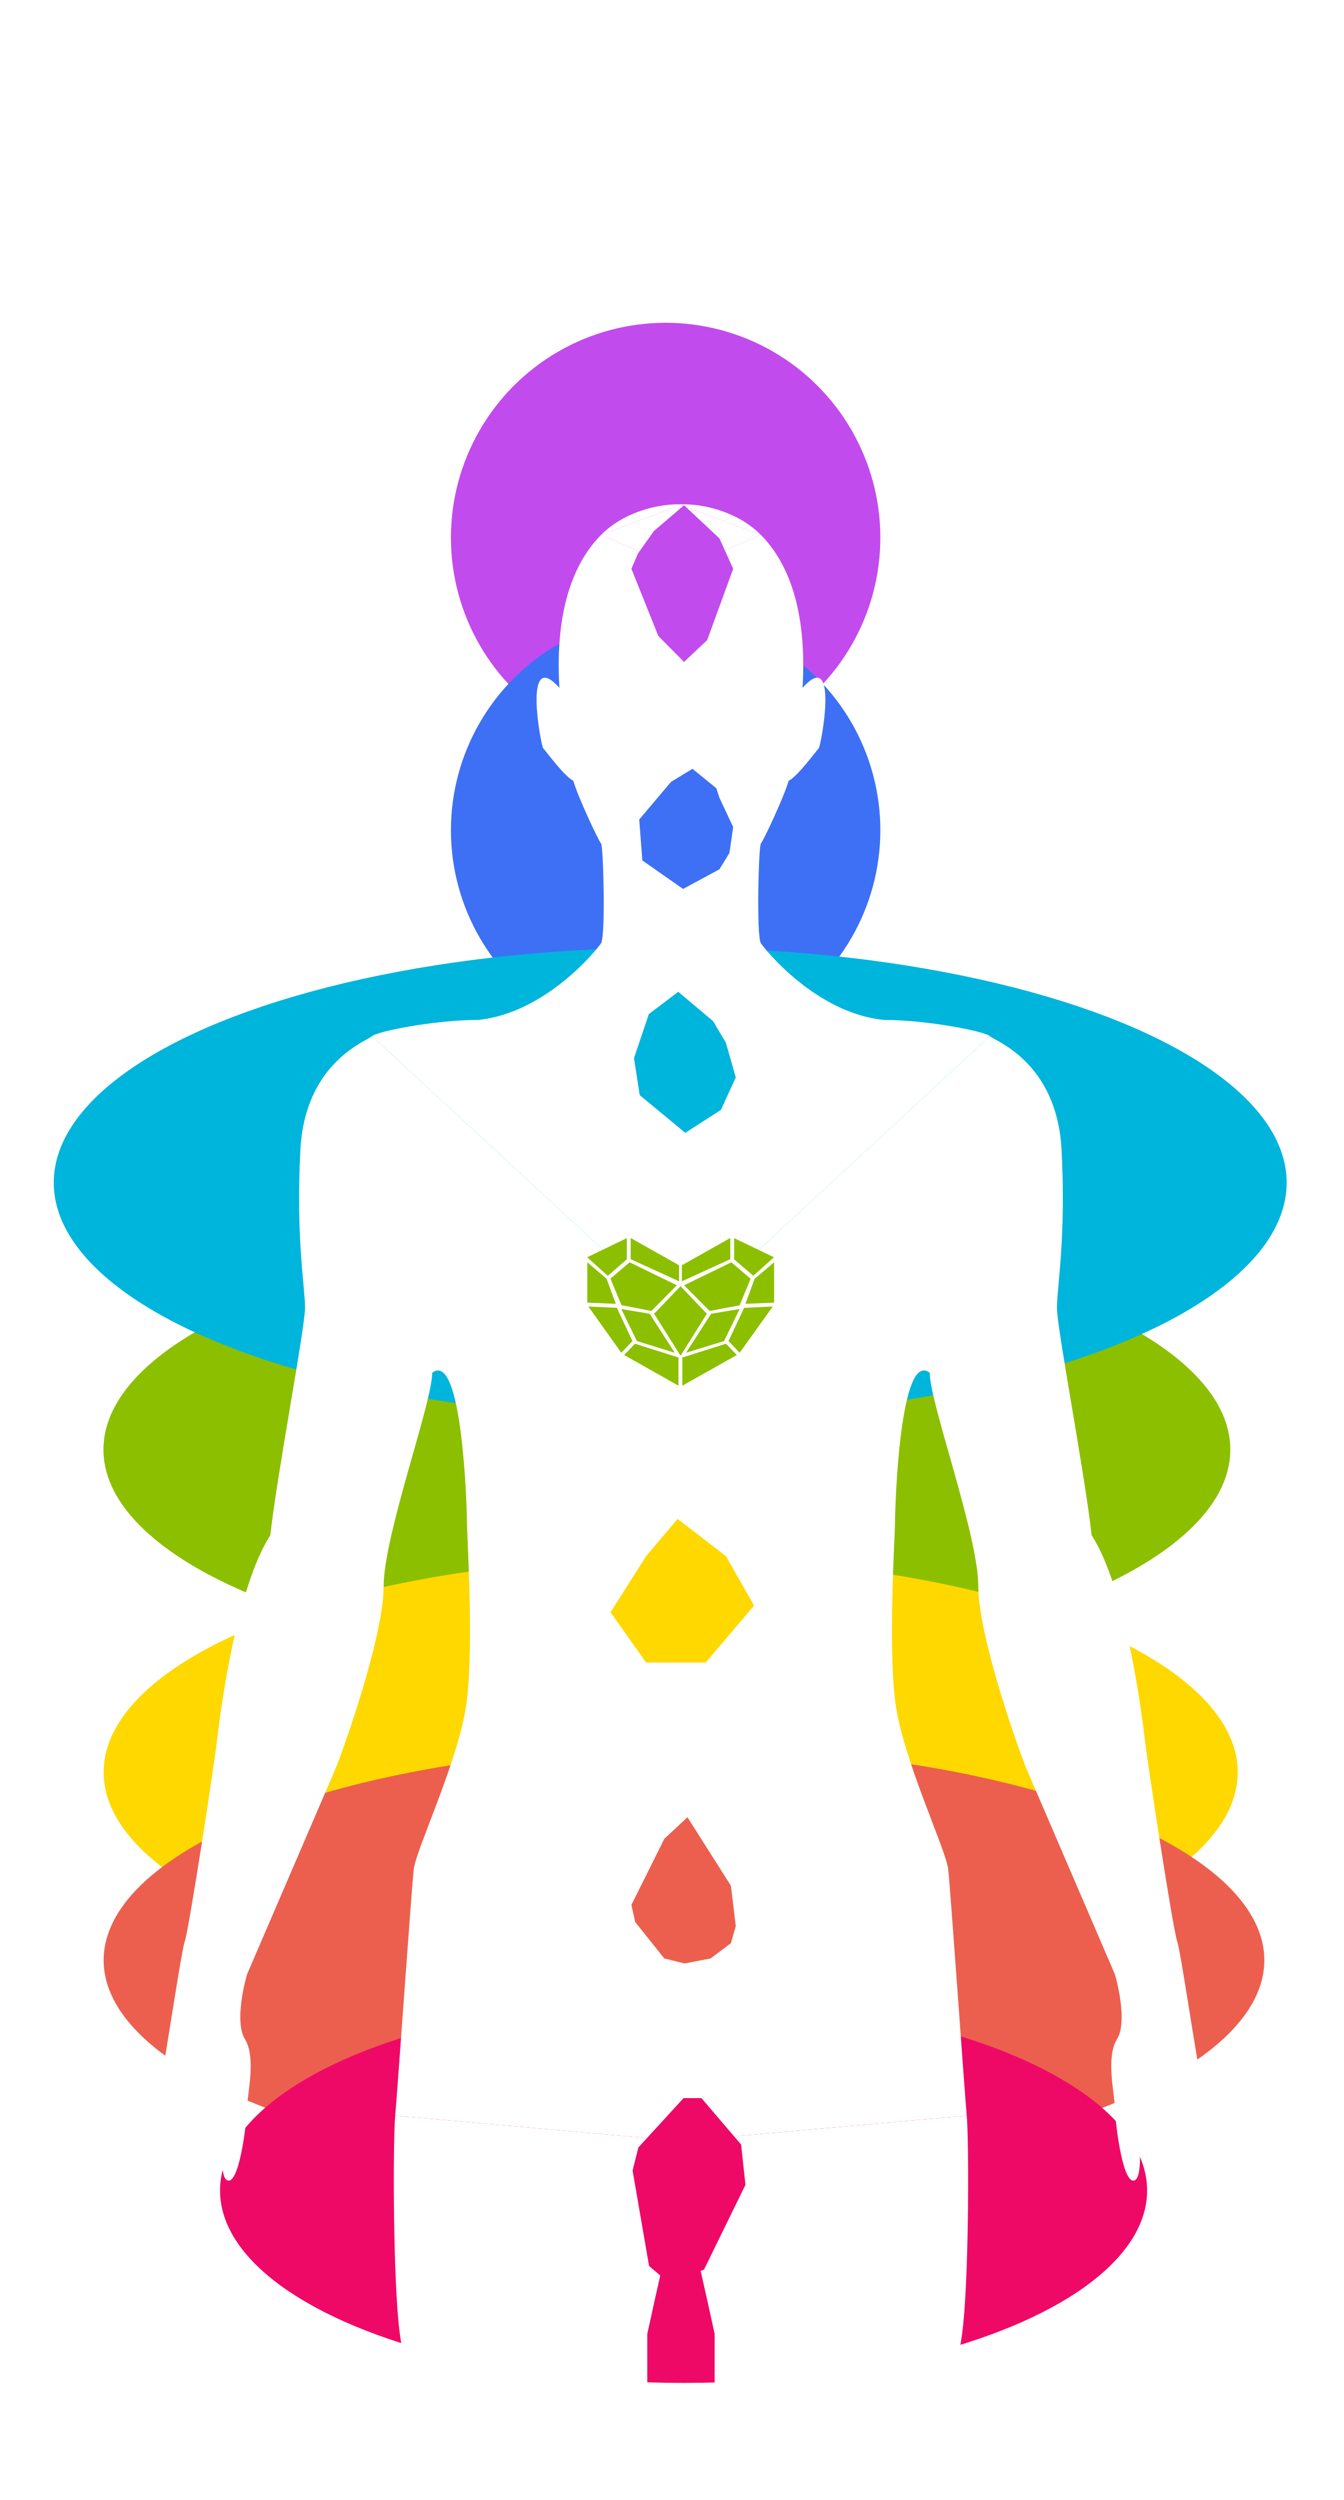 <svg width="375" height="697" viewBox="0 0 375 697" fill="none" xmlns="http://www.w3.org/2000/svg">
<g filter="url(#filter0_f_788_2924)">
<circle cx="185.725" cy="149.908" r="59.909" fill="#C24BED"/>
</g>
<g filter="url(#filter1_f_788_2924)">
<circle cx="185.725" cy="231.486" r="59.909" fill="#3D70F5"/>
</g>
<g filter="url(#filter2_f_788_2924)">
<ellipse cx="186.071" cy="404.166" rx="157.207" ry="59.909" fill="#8CBF00"/>
</g>
<g filter="url(#filter3_f_788_2924)">
<ellipse cx="187" cy="329.748" rx="172" ry="65.546" fill="#00B5DC"/>
</g>
<g filter="url(#filter4_f_788_2924)">
<ellipse cx="187.134" cy="494.12" rx="158.215" ry="59.852" fill="#FFD800"/>
</g>
<g filter="url(#filter5_f_788_2924)">
<ellipse cx="190.845" cy="546.549" rx="161.927" ry="59.389" fill="#EC5F4E"/>
</g>
<g filter="url(#filter6_f_788_2924)">
<ellipse cx="190.731" cy="610.763" rx="129.334" ry="53.636" fill="#EF0967"/>
</g>
<path d="M269.738 589.88C270.383 597 270.383 636.484 268.447 650.724C266.511 664.964 256.186 706.389 255.54 708.978C255.024 711.05 254.465 741.774 254.25 756.877C254.895 770.254 256.315 798.173 256.831 802.833C257.476 808.658 259.412 846.848 256.831 863.029C254.766 875.975 245.645 923.226 241.343 945.233V975.007C244.14 981.48 250.765 994.555 254.895 995.073C260.058 995.72 256.186 1005.43 250.378 1004.13C244.57 1002.84 215.53 1010.61 211.012 995.073C212.948 976.949 208.431 963.357 209.722 960.12C211.012 956.884 215.53 954.295 217.466 941.997C219.402 929.698 212.303 872.091 211.012 864.324C209.722 856.557 211.012 822.898 214.239 802.833C212.69 787.816 206.71 764.212 203.914 754.287L201.978 736.811L199.397 720.629V650.724C198.751 647.703 196.686 638.296 193.589 624.833C190.491 611.37 189.717 600.668 189.717 597L269.738 589.88Z" fill="white"/>
<path d="M296.196 320.616C294.906 296.019 277.482 290.194 276.191 288.899L189.717 368.837V597L269.738 589.88C269.092 582.76 265.22 527.095 264.575 521.27C263.93 515.444 251.668 490.201 249.732 474.019C247.796 457.837 249.732 428.063 249.732 424.179C249.732 420.295 251.023 376.281 259.412 382.754C259.412 391.168 272.964 428.063 272.964 442.303C272.964 456.543 284.58 488.906 286.516 493.437C288.065 497.062 303.51 532.921 311.039 550.397C312.33 554.712 314.266 564.378 311.684 568.52C308.458 573.699 311.039 584.055 311.039 587.291C311.039 590.528 312.975 608.004 316.202 608.004C318.783 608.004 318.138 598.511 317.492 593.764C318.568 593.333 320.719 592.728 320.719 593.764C320.719 594.8 324.591 602.826 326.527 606.71C326.742 615.34 327.559 633.248 329.108 635.837C330.657 638.426 332.765 637.779 333.626 637.131C333.41 641.878 333.884 650.853 337.498 648.782C342.015 646.193 339.434 597 337.498 591.822C335.562 586.644 329.754 545.219 328.463 541.335C327.172 537.451 320.074 490.848 319.428 485.022C318.783 479.197 314.266 442.95 304.586 428.063C302.65 410.586 294.906 370.455 294.906 364.63C294.906 358.805 297.487 345.212 296.196 320.616Z" fill="white"/>
<path d="M228.436 208.637C229.082 207.99 234.244 180.158 223.919 191.808C225.264 169.679 219.657 156.551 212.303 149.144L192.756 157.472L189.717 158.767V368.837L276.191 288.899C274.9 287.605 258.767 284.368 246.506 284.368C227.791 282.426 213.594 264.95 212.303 263.008C211.012 261.066 211.658 235.823 212.303 235.176C212.948 234.528 218.756 222.23 220.047 217.699C222.628 216.405 227.791 209.285 228.436 208.637Z" fill="white"/>
<path d="M189.717 140.643C195.382 140.333 205.547 142.339 212.303 149.144L189.717 140.643Z" fill="white"/>
<path d="M212.303 149.144L189.717 140.643L192.756 157.472L212.303 149.144Z" fill="white"/>
<path d="M189.717 158.767L192.756 157.472L189.717 140.643V158.767Z" fill="white"/>
<path d="M110.27 589.88C109.625 597 109.625 636.484 111.561 650.724C113.497 664.964 123.822 706.389 124.467 708.978C124.984 711.05 125.543 741.774 125.758 756.877C125.113 770.254 123.693 798.173 123.177 802.833C122.531 808.658 120.595 846.848 123.177 863.029C125.242 875.975 134.362 923.226 138.665 945.233V975.007C135.868 981.48 129.243 994.555 125.113 995.073C119.95 995.72 123.822 1005.43 129.63 1004.13C135.438 1002.84 164.478 1010.61 168.995 995.073C167.059 976.949 171.577 963.357 170.286 960.12C168.995 956.884 164.478 954.295 162.542 941.997C160.606 929.698 167.705 872.091 168.995 864.324C170.286 856.557 168.995 822.898 165.769 802.833C167.317 787.816 173.298 764.212 176.094 754.287L178.03 736.811L180.611 720.629V650.724C181.257 647.703 183.322 638.296 186.419 624.833C189.517 611.37 190.291 600.668 190.291 597L110.27 589.88Z" fill="white"/>
<path d="M83.811 320.616C85.102 296.019 102.526 290.194 103.817 288.899L190.291 368.837V597L110.27 589.88C110.915 582.76 114.787 527.095 115.433 521.27C116.078 515.444 128.339 490.201 130.275 474.019C132.211 457.837 130.275 428.063 130.275 424.179C130.275 420.295 128.985 376.281 120.595 382.754C120.595 391.168 107.043 428.063 107.043 442.303C107.043 456.543 95.427 488.906 93.491 493.437C91.943 497.062 76.498 532.921 68.969 550.397C67.678 554.712 65.742 564.378 68.323 568.52C71.55 573.699 68.969 584.055 68.969 587.291C68.969 590.528 67.033 608.004 63.806 608.004C61.225 608.004 61.87 598.511 62.516 593.764C61.44 593.333 59.289 592.728 59.289 593.764C59.289 594.8 55.417 602.826 53.481 606.71C53.266 615.34 52.448 633.248 50.9 635.837C49.351 638.426 47.243 637.779 46.382 637.131C46.597 641.878 46.124 650.853 42.51 648.782C37.993 646.193 40.574 597 42.51 591.822C44.446 586.644 50.254 545.219 51.545 541.335C52.836 537.451 59.934 490.848 60.58 485.022C61.225 479.197 65.742 442.95 75.422 428.063C77.358 410.586 85.102 370.455 85.102 364.63C85.102 358.805 82.521 345.212 83.811 320.616Z" fill="white"/>
<path d="M151.571 208.637C150.926 207.99 145.763 180.158 156.089 191.808C154.743 169.679 160.351 156.551 167.705 149.144L187.252 157.472L190.291 158.767V368.837L103.817 288.899C105.107 287.605 121.241 284.368 133.502 284.368C152.217 282.426 166.414 264.95 167.705 263.008C168.995 261.066 168.35 235.823 167.705 235.176C167.059 234.528 161.251 222.23 159.961 217.699C157.379 216.405 152.217 209.285 151.571 208.637Z" fill="white"/>
<path d="M190.291 140.643C184.626 140.333 174.461 142.339 167.705 149.144L190.291 140.643Z" fill="white"/>
<path d="M167.705 149.144L190.291 140.643L187.252 157.472L167.705 149.144Z" fill="white"/>
<path d="M190.291 158.767L187.252 157.472L190.291 140.643V158.767Z" fill="white"/>
<path d="M180.284 433.883L189.063 423.502L202.558 433.883L210.393 447.672L196.898 463.552H180.284L170.344 449.531L180.284 433.883Z" fill="#FFD800"/>
<path d="M181.037 282.747L189.245 276.535L198.977 284.73L202.536 290.744L205.296 300.392L201.156 309.446L191.206 315.857L178.495 305.349L176.897 295.039L181.037 282.747Z" fill="#00B5DC"/>
<path d="M187.2 218.03L193.207 214.357L199.87 219.784L200.744 222.47L204.567 230.584L203.529 237.82L200.744 242.371L190.586 247.853L179.226 239.904L178.353 228.501L187.2 218.03Z" fill="#3D70F5"/>
<path d="M185.353 512.7L191.81 506.676L203.934 525.779L205.297 537.02L203.934 541.796L198.266 546.057L191.02 547.453L185.353 546.057L177.246 535.918L176.17 531.142L185.353 512.7Z" fill="#EC5F4E"/>
<path d="M182.446 148.059L190.859 140.873L200.741 150.119L204.569 158.598L197.313 178.479L190.859 184.563L183.692 177.329L176.17 158.598L177.995 154.334L182.446 148.059Z" fill="#C24BED"/>
<path d="M178.116 598.759L190.713 585.004H195.72L206.783 597.945L207.994 609.176L196.447 632.779L186.837 636.685L181.104 631.802L176.501 605.188L178.116 598.759Z" fill="#EF0967"/>
<path d="M190.257 357.248V352.782L203.764 345.174V351.087L190.257 357.248Z" fill="#8CBF00"/>
<path d="M198.004 365.517L190.878 358.364L204.053 351.955L209.44 356.545L206.374 363.946L198.004 365.517Z" fill="#8CBF00"/>
<path d="M204.841 351.128V345.216L215.945 350.55L210.186 355.718L204.841 351.128Z" fill="#8CBF00"/>
<path d="M210.559 356.545L215.987 351.955V363.202L207.99 363.533L210.559 356.545Z" fill="#8CBF00"/>
<path d="M206.375 377.178L215.614 364.277L207.618 364.649L203.268 373.911L206.375 377.178Z" fill="#8CBF00"/>
<path d="M206.375 364.979L198.42 366.302L191.418 377.177L202.025 373.91L206.375 364.979Z" fill="#8CBF00"/>
<path d="M202.564 374.656L190.383 378.501V386.357L205.588 377.798L202.564 374.656Z" fill="#8CBF00"/>
<path d="M189.471 357.248V352.782L175.964 345.174V351.087L189.471 357.248Z" fill="#8CBF00"/>
<path d="M181.764 365.517L188.849 358.364L175.674 351.955L170.329 356.503L173.395 363.905L181.764 365.517Z" fill="#8CBF00"/>
<path d="M174.887 351.128V345.216L163.824 350.55L169.583 355.718L174.887 351.128Z" fill="#8CBF00"/>
<path d="M169.251 356.545L163.865 351.955V363.202L171.82 363.533L169.251 356.545Z" fill="#8CBF00"/>
<path d="M173.353 377.178L164.155 364.277L172.11 364.649L176.461 373.911L173.353 377.178Z" fill="#8CBF00"/>
<path d="M173.354 364.979L181.267 366.302L188.269 377.177L177.704 373.91L173.354 364.979Z" fill="#8CBF00"/>
<path d="M189.885 358.612L182.51 366.303L189.885 378.004L197.218 366.303L189.885 358.612Z" fill="#8CBF00"/>
<path d="M177.165 374.656L189.305 378.501V386.357L174.141 377.798L177.165 374.656Z" fill="#8CBF00"/>
<defs>
<filter id="filter0_f_788_2924" x="36.734" y="0.917" width="297.983" height="297.983" filterUnits="userSpaceOnUse" color-interpolation-filters="sRGB">
<feFlood flood-opacity="0" result="BackgroundImageFix"/>
<feBlend mode="normal" in="SourceGraphic" in2="BackgroundImageFix" result="shape"/>
<feGaussianBlur stdDeviation="44.541" result="effect1_foregroundBlur_788_2924"/>
</filter>
<filter id="filter1_f_788_2924" x="36.734" y="82.495" width="297.983" height="297.983" filterUnits="userSpaceOnUse" color-interpolation-filters="sRGB">
<feFlood flood-opacity="0" result="BackgroundImageFix"/>
<feBlend mode="normal" in="SourceGraphic" in2="BackgroundImageFix" result="shape"/>
<feGaussianBlur stdDeviation="44.541" result="effect1_foregroundBlur_788_2924"/>
</filter>
<filter id="filter2_f_788_2924" x="-60.218" y="255.175" width="492.58" height="297.983" filterUnits="userSpaceOnUse" color-interpolation-filters="sRGB">
<feFlood flood-opacity="0" result="BackgroundImageFix"/>
<feBlend mode="normal" in="SourceGraphic" in2="BackgroundImageFix" result="shape"/>
<feGaussianBlur stdDeviation="44.541" result="effect1_foregroundBlur_788_2924"/>
</filter>
<filter id="filter3_f_788_2924" x="-74.083" y="175.119" width="522.166" height="309.257" filterUnits="userSpaceOnUse" color-interpolation-filters="sRGB">
<feFlood flood-opacity="0" result="BackgroundImageFix"/>
<feBlend mode="normal" in="SourceGraphic" in2="BackgroundImageFix" result="shape"/>
<feGaussianBlur stdDeviation="44.541" result="effect1_foregroundBlur_788_2924"/>
</filter>
<filter id="filter4_f_788_2924" x="-60.164" y="345.185" width="494.595" height="297.871" filterUnits="userSpaceOnUse" color-interpolation-filters="sRGB">
<feFlood flood-opacity="0" result="BackgroundImageFix"/>
<feBlend mode="normal" in="SourceGraphic" in2="BackgroundImageFix" result="shape"/>
<feGaussianBlur stdDeviation="44.541" result="effect1_foregroundBlur_788_2924"/>
</filter>
<filter id="filter5_f_788_2924" x="-60.164" y="398.078" width="502.019" height="296.943" filterUnits="userSpaceOnUse" color-interpolation-filters="sRGB">
<feFlood flood-opacity="0" result="BackgroundImageFix"/>
<feBlend mode="normal" in="SourceGraphic" in2="BackgroundImageFix" result="shape"/>
<feGaussianBlur stdDeviation="44.541" result="effect1_foregroundBlur_788_2924"/>
</filter>
<filter id="filter6_f_788_2924" x="-27.685" y="468.045" width="436.834" height="285.437" filterUnits="userSpaceOnUse" color-interpolation-filters="sRGB">
<feFlood flood-opacity="0" result="BackgroundImageFix"/>
<feBlend mode="normal" in="SourceGraphic" in2="BackgroundImageFix" result="shape"/>
<feGaussianBlur stdDeviation="44.541" result="effect1_foregroundBlur_788_2924"/>
</filter>
</defs>
</svg>

